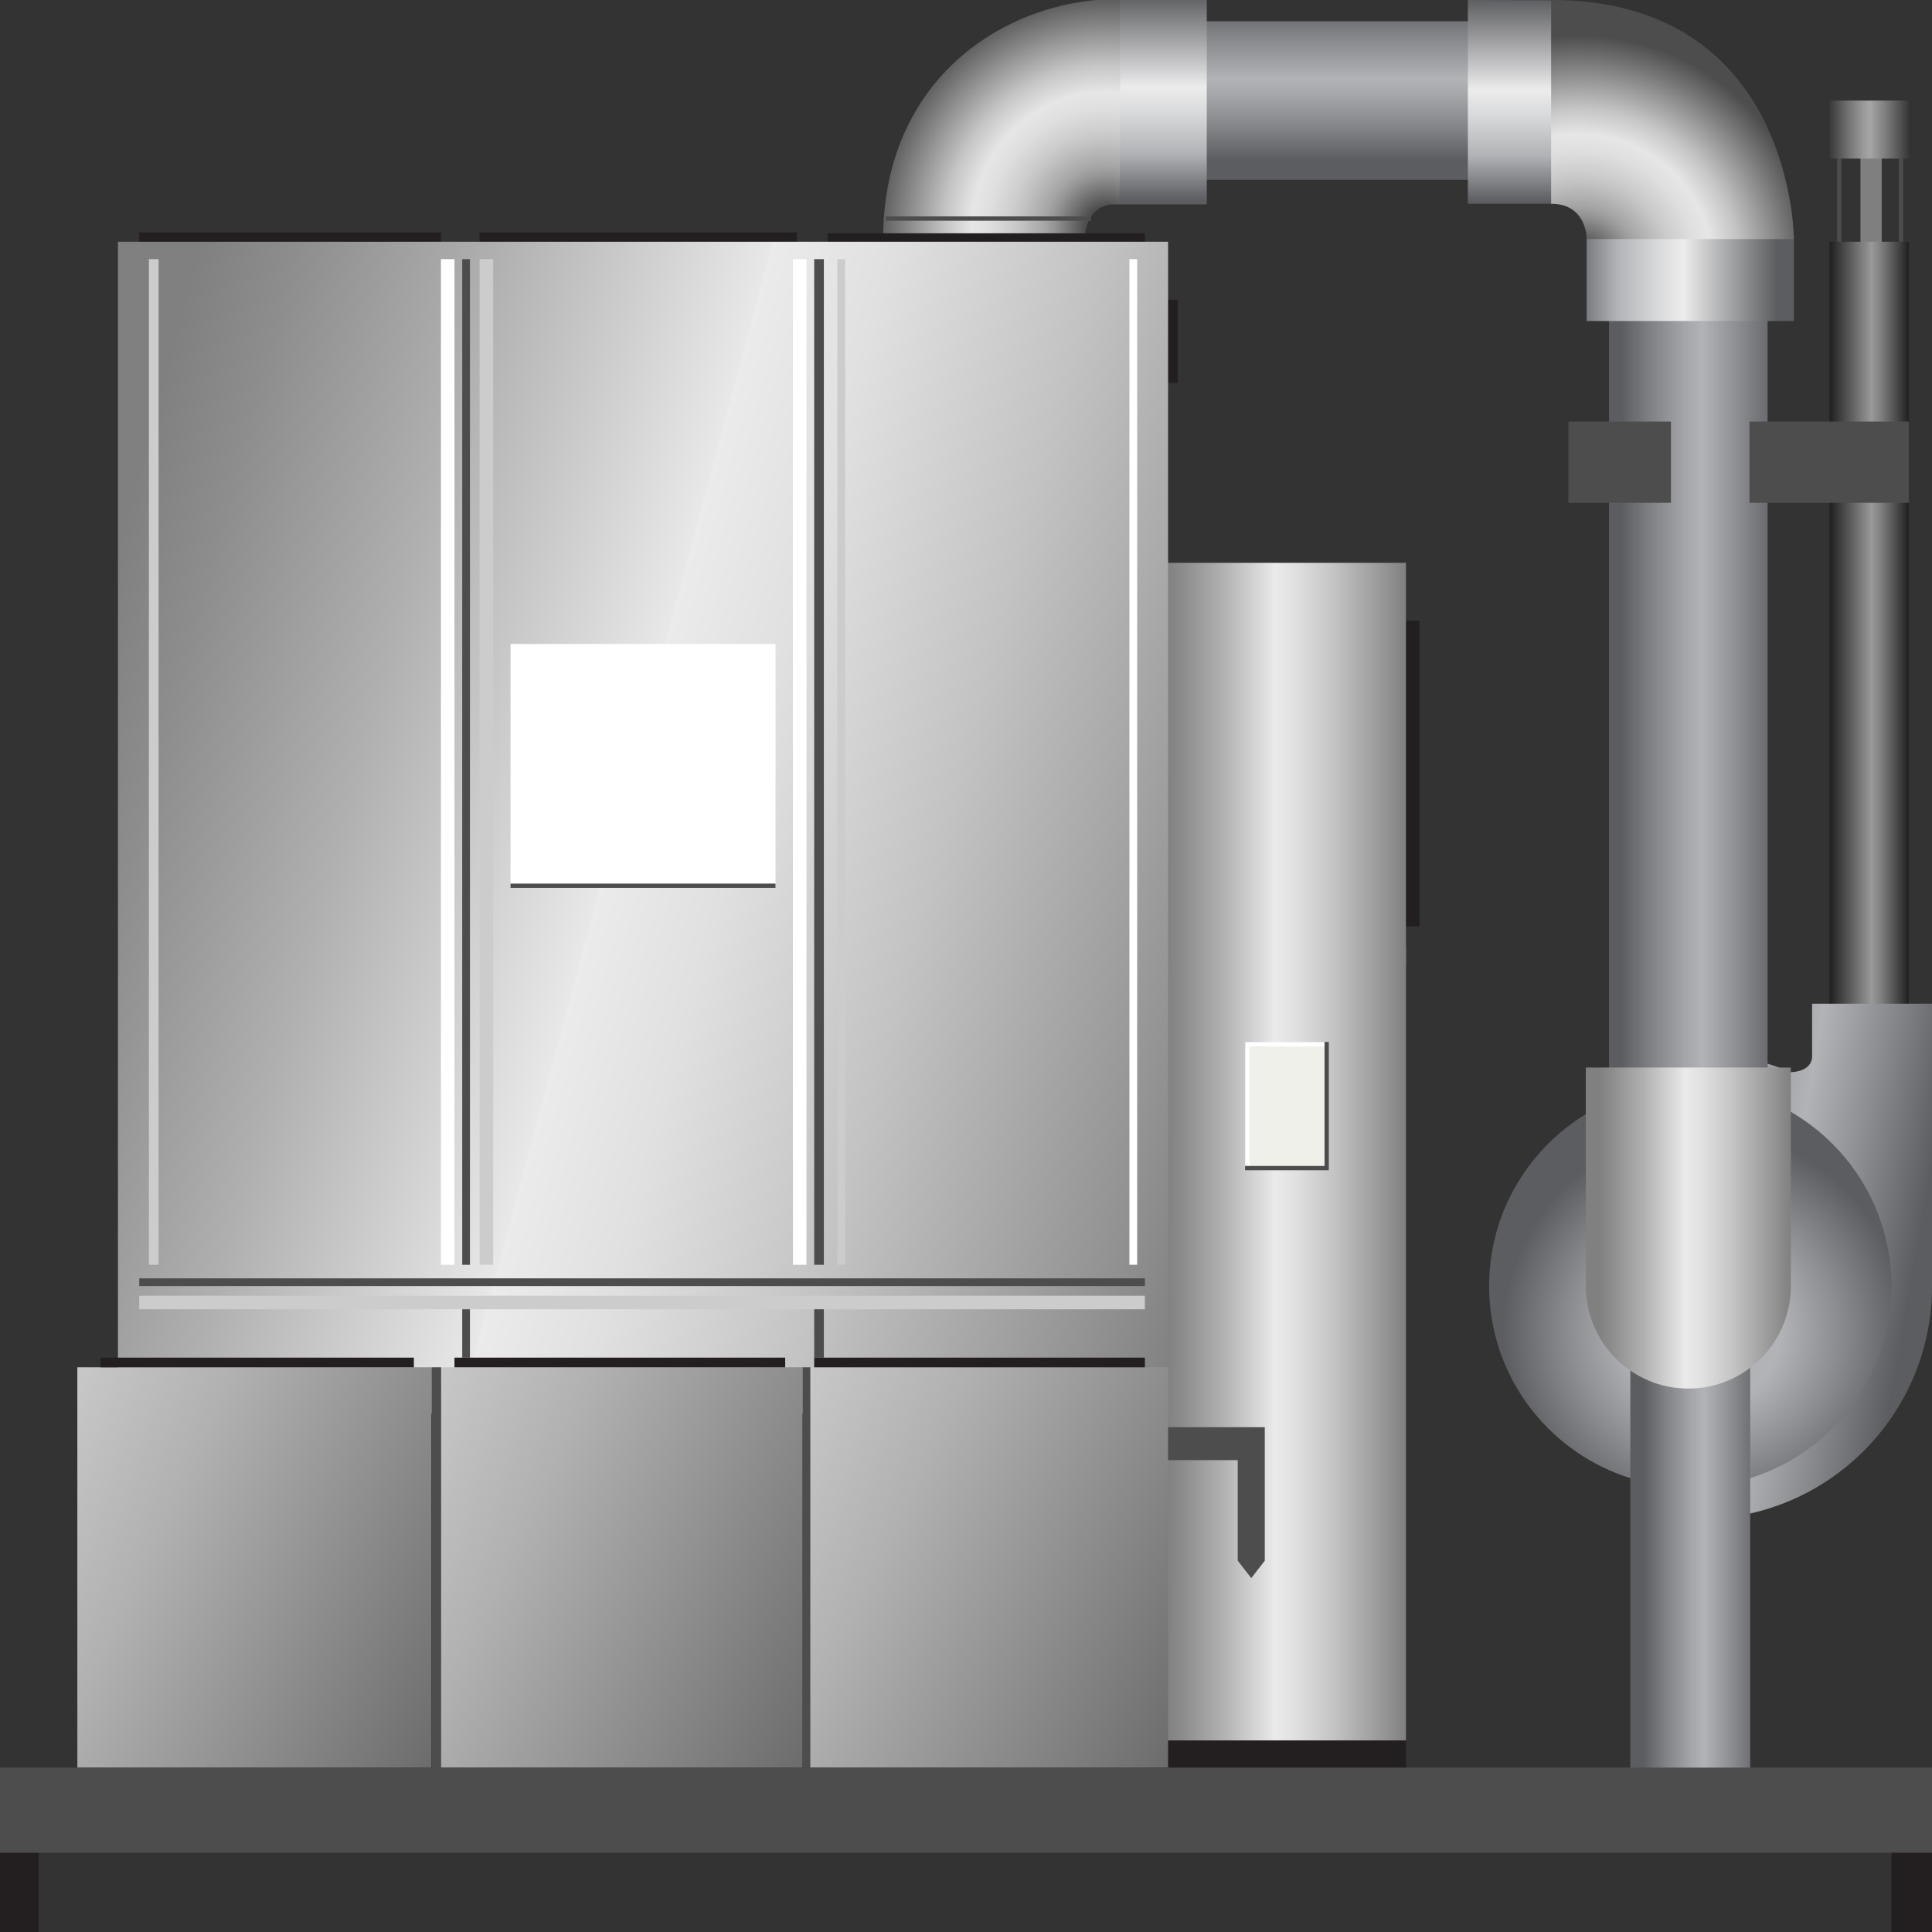 <svg version="1.1" xmlns="http://www.w3.org/2000/svg" xmlns:xlink="http://www.w3.org/1999/xlink" width="112px" height="112px" viewBox="0 0 112.5 112.5" enable-background="new 0 0 112.5 112.5" xml:space="preserve">
<rect x="0" y="0" width="112.5" height="112.5" fill="#333333" stroke="none"/>
<g id="Group_Cylinder">
	<path fill="#231F20" d="M81.369,36.148h1.289v17.793h-1.289V36.148z" />
	<linearGradient id="SVGID_1_" gradientUnits="userSpaceOnUse" x1="67" y1="78.277" x2="81.869" y2="78.277">
		<stop offset="0.06" style="stop-color:#808080" />
		<stop offset="0.13" style="stop-color:#8D8D8D" />
		<stop offset="0.28" style="stop-color:#B0B0B0" />
		<stop offset="0.48" style="stop-color:#E8E8E8" />
		<stop offset="0.48" style="stop-color:#EBEBEB" />
		<stop offset="0.57" style="stop-color:#E0E0E0" />
		<stop offset="0.72" style="stop-color:#C3C3C3" />
		<stop offset="0.92" style="stop-color:#949494" />
		<stop offset="1" style="stop-color:#808080" />
	</linearGradient>
	<path fill="url(#SVGID_1_)" d="M67,55.202h14.869v46.149H67V55.202" />
	<linearGradient id="SVGID_2_" gradientUnits="userSpaceOnUse" x1="67" y1="44.482" x2="81.869" y2="44.482">
		<stop offset="0.06" style="stop-color:#808080" />
		<stop offset="0.13" style="stop-color:#8D8D8D" />
		<stop offset="0.28" style="stop-color:#B0B0B0" />
		<stop offset="0.48" style="stop-color:#E8E8E8" />
		<stop offset="0.48" style="stop-color:#EBEBEB" />
		<stop offset="0.57" style="stop-color:#E0E0E0" />
		<stop offset="0.72" style="stop-color:#C3C3C3" />
		<stop offset="0.92" style="stop-color:#949494" />
		<stop offset="1" style="stop-color:#808080" />
	</linearGradient>
	<path fill="url(#SVGID_2_)" d="M67,32.771h14.869v23.424H67V32.771" />
	<path fill="#231F20" d="M67,103.678h14.869v-2.326H67V103.678z" />
</g>
<g id="Group_Pipe1">
	<path id="XMLID_3_" fill="#7F7F7F" d="M108.334,8.833h1.238v5.959h-1.238V8.833z" />
	<linearGradient id="SVGID_3_" gradientUnits="userSpaceOnUse" x1="106.531" y1="7.545" x2="111.148" y2="7.545">
		<stop offset="0" style="stop-color:#383838" />
		<stop offset="0.01" style="stop-color:#3B3B3B" />
		<stop offset="0.25" style="stop-color:#757575" />
		<stop offset="0.42" style="stop-color:#989898" />
		<stop offset="0.51" style="stop-color:#A6A6A6" />
		<stop offset="0.69" style="stop-color:#818181" />
		<stop offset="1" style="stop-color:#383838" />
	</linearGradient>
	<path fill="url(#SVGID_3_)" d="M106.531,5.855h4.617v3.379h-4.617V5.855z" />
	<path fill="none" stroke="#4D4D4D" stroke-width="0.25" d="M110.698,9.234v4.843" />
	<path fill="none" stroke="#4D4D4D" stroke-width="0.25" d="M107.095,9.234v4.843" />
	<linearGradient id="SVGID_4_" gradientUnits="userSpaceOnUse" x1="106.531" y1="36.914" x2="111.148" y2="36.914">
		<stop offset="0" style="stop-color:#1F1F1F" />
		<stop offset="0.53" style="stop-color:#999999" />
		<stop offset="0.62" style="stop-color:#868686" />
		<stop offset="0.81" style="stop-color:#555555" />
		<stop offset="1" style="stop-color:#1F1F1F" />
	</linearGradient>
	<path fill="url(#SVGID_4_)" d="M106.531,14.077h4.617V59.75h-4.617V14.077z" />
</g>
<g id="Group_Pump">
	
		<linearGradient id="SVGID_5_" gradientUnits="userSpaceOnUse" x1="-2103.254" y1="6104.752" x2="-2102.254" y2="6104.752" gradientTransform="matrix(15.677 2.764 2.764 -15.677 16194.611 101590.758)">
		<stop offset="0" style="stop-color:#5C5D60" />
		<stop offset="0.19" style="stop-color:#818285" />
		<stop offset="0.4" style="stop-color:#A4A5A8" />
		<stop offset="0.51" style="stop-color:#B1B3B6" />
		<stop offset="0.73" style="stop-color:#8C8E91" />
		<stop offset="1" style="stop-color:#5C5D60" />
	</linearGradient>
	<path fill="url(#SVGID_5_)" d="M105.518,58.445V61.5c0,0.933-1.238,0.933-1.238,0.933l0.004,0.006   c-1.641-0.706-3.445-1.106-5.346-1.106v27.125c7.49,0,13.563-6.072,13.563-13.563V58.445H105.518z" />
	
		<radialGradient id="SVGID_6_" cx="-2103.236" cy="6104.781" r="1" gradientTransform="matrix(11.711 0 0 -11.711 24730.269 71570.422)" gradientUnits="userSpaceOnUse">
		<stop offset="0" style="stop-color:#B1B3B6" />
		<stop offset="0.38" style="stop-color:#B1B3B6" />
		<stop offset="0.66" style="stop-color:#8C8E91" />
		<stop offset="1" style="stop-color:#5C5D60" />
	</radialGradient>
	<circle fill="url(#SVGID_6_)" cx="98.424" cy="74.888" r="11.712" />
</g>
<g id="Group_Pipe2">
	
		<linearGradient id="SVGID_7_" gradientUnits="userSpaceOnUse" x1="-2103.267" y1="6104.713" x2="-2102.267" y2="6104.713" gradientTransform="matrix(0 -9.234 -9.234 0 56451.629 -19411.932)">
		<stop offset="0" style="stop-color:#5C5D60" />
		<stop offset="0.19" style="stop-color:#818285" />
		<stop offset="0.4" style="stop-color:#A4A5A8" />
		<stop offset="0.51" style="stop-color:#B1B3B6" />
		<stop offset="0.73" style="stop-color:#8C8E91" />
		<stop offset="1" style="stop-color:#5C5D60" />
	</linearGradient>
	<rect x="68.581" y="1.239" fill="url(#SVGID_7_)" width="19.383" height="9.234" />
	
		<linearGradient id="SVGID_8_" gradientUnits="userSpaceOnUse" x1="-2103.267" y1="6104.711" x2="-2102.267" y2="6104.711" gradientTransform="matrix(9.234 0 0 -9.234 19516.096 56413.863)">
		<stop offset="0" style="stop-color:#5C5D60" />
		<stop offset="0.19" style="stop-color:#818285" />
		<stop offset="0.4" style="stop-color:#A4A5A8" />
		<stop offset="0.51" style="stop-color:#B1B3B6" />
		<stop offset="0.73" style="stop-color:#8C8E91" />
		<stop offset="1" style="stop-color:#5C5D60" />
	</linearGradient>
	<rect x="93.693" y="17.455" fill="url(#SVGID_8_)" width="9.234" height="46.132" />
	
		<linearGradient id="SVGID_9_" gradientUnits="userSpaceOnUse" x1="-2103.243" y1="6104.764" x2="-2102.243" y2="6104.764" gradientTransform="matrix(0 11.866 11.866 0 -72348.094 24957.5)">
		<stop offset="0" style="stop-color:#5C5D60" />
		<stop offset="0.45" style="stop-color:#ECECED" />
		<stop offset="0.57" style="stop-color:#D9DADB" />
		<stop offset="0.77" style="stop-color:#B1B3B6" />
		<stop offset="1" style="stop-color:#5C5D60" />
	</linearGradient>
	<polygon fill="url(#SVGID_9_)" points="90.387,0.014 99.027,11.866 85.473,11.866 85.473,0  " />
	
		<linearGradient id="SVGID_10_" gradientUnits="userSpaceOnUse" x1="-2103.269" y1="6104.703" x2="-2102.269" y2="6104.703" gradientTransform="matrix(-12.068 0 0 12.068 -25278.643 -73662.555)">
		<stop offset="0" style="stop-color:#5C5D60" />
		<stop offset="0.45" style="stop-color:#ECECED" />
		<stop offset="0.57" style="stop-color:#D9DADB" />
		<stop offset="0.77" style="stop-color:#B1B3B6" />
		<stop offset="1" style="stop-color:#5C5D60" />
	</linearGradient>
	<polygon fill="url(#SVGID_10_)" points="104.458,13.735 104.458,18.694 92.39,18.694 92.39,4.17  " />
	
		<radialGradient id="SVGID_11_" cx="-2103.243" cy="6104.707" r="1" gradientTransform="matrix(13.625 0 0 -13.404 28748.426 81842.984)" gradientUnits="userSpaceOnUse">
		<stop offset="0" style="stop-color:#4D4D4D" />
		<stop offset="0.09" style="stop-color:#4D4D4D" />
		<stop offset="0.14" style="stop-color:#696969" />
		<stop offset="0.22" style="stop-color:#949494" />
		<stop offset="0.26" style="stop-color:#A5A5A5" />
		<stop offset="0.36" style="stop-color:#C2C2C2" />
		<stop offset="0.4" style="stop-color:#CCCCCC" />
		<stop offset="0.5" style="stop-color:#DFDFDF" />
		<stop offset="0.57" style="stop-color:#E6E6E6" />
		<stop offset="0.68" style="stop-color:#C6C6C6" />
		<stop offset="0.89" style="stop-color:#767676" />
		<stop offset="1" style="stop-color:#4D4D4D" />
	</radialGradient>
	<path fill="url(#SVGID_11_)" d="M90.322,0v11.865c2.095,0,2.075,2.055,2.075,2.055h12.061C104.458,13.92,104.458,0,90.322,0z" />
	
		<linearGradient id="SVGID_12_" gradientUnits="userSpaceOnUse" x1="-2103.246" y1="6104.76" x2="-2102.246" y2="6104.76" gradientTransform="matrix(11.771 0 0 -11.771 24807.672 71868.109)">
		<stop offset="0" style="stop-color:#5C5D60" />
		<stop offset="0.45" style="stop-color:#ECECED" />
		<stop offset="0.57" style="stop-color:#D9DADB" />
		<stop offset="0.77" style="stop-color:#B1B3B6" />
		<stop offset="1" style="stop-color:#5C5D60" />
	</linearGradient>
	<polygon fill="url(#SVGID_12_)" points="51.439,13.889 63.196,5.317 63.196,18.763 51.426,18.763  " />
	
		<linearGradient id="SVGID_13_" gradientUnits="userSpaceOnUse" x1="-2103.249" y1="6104.756" x2="-2102.249" y2="6104.756" gradientTransform="matrix(0 11.971 11.971 0 -73015.273 25177.287)">
		<stop offset="0" style="stop-color:#5C5D60" />
		<stop offset="0.45" style="stop-color:#ECECED" />
		<stop offset="0.57" style="stop-color:#D9DADB" />
		<stop offset="0.77" style="stop-color:#B1B3B6" />
		<stop offset="1" style="stop-color:#5C5D60" />
	</linearGradient>
	<polygon fill="url(#SVGID_13_)" points="65.05,-0.07 70.271,-0.07 70.271,11.901 55.563,11.901  " />
	<rect x="101.875" y="24.549" fill="#4D4D4D" width="9.273" height="4.73" />
	<rect x="91.329" y="24.549" fill="#4D4D4D" width="5.968" height="4.73" />
	
		<linearGradient id="SVGID_14_" gradientUnits="userSpaceOnUse" x1="-2103.21" y1="6104.844" x2="-2102.21" y2="6104.844" gradientTransform="matrix(6.981 0 0 -6.981 14778.289 42711.887)">
		<stop offset="0" style="stop-color:#5C5D60" />
		<stop offset="0.19" style="stop-color:#818285" />
		<stop offset="0.4" style="stop-color:#A4A5A8" />
		<stop offset="0.51" style="stop-color:#B1B3B6" />
		<stop offset="0.73" style="stop-color:#8C8E91" />
		<stop offset="1" style="stop-color:#5C5D60" />
	</linearGradient>
	<rect x="94.933" y="78.491" fill="url(#SVGID_14_)" width="6.981" height="26.093" />
	
		<radialGradient id="SVGID_15_" cx="31.964" cy="330.691" r="23.78" gradientTransform="matrix(-0.577 0.043 0.042 0.585 68.992 -181.523)" gradientUnits="userSpaceOnUse">
		<stop offset="0" style="stop-color:#4D4D4D" />
		<stop offset="0.09" style="stop-color:#4D4D4D" />
		<stop offset="0.14" style="stop-color:#696969" />
		<stop offset="0.22" style="stop-color:#949494" />
		<stop offset="0.26" style="stop-color:#A5A5A5" />
		<stop offset="0.36" style="stop-color:#C2C2C2" />
		<stop offset="0.4" style="stop-color:#CCCCCC" />
		<stop offset="0.5" style="stop-color:#DFDFDF" />
		<stop offset="0.57" style="stop-color:#E6E6E6" />
		<stop offset="0.68" style="stop-color:#C6C6C6" />
		<stop offset="0.89" style="stop-color:#767676" />
		<stop offset="1" style="stop-color:#4D4D4D" />
	</radialGradient>
	<path fill="url(#SVGID_15_)" d="M65.198-0.066c-6.717,0-13.775,4.691-13.775,13.983l11.676,0.035   c0.244-1.635,0.91-2.029,2.063-2.135C65.298,8.702,65.198-0.066,65.198-0.066z" />
	<line fill="none" stroke="#4D4D4D" stroke-width="0.254" x1="51.577" y1="12.726" x2="63.535" y2="12.726" />
</g>
<g id="Group_Tank">
	<path fill="#231F20" d="M8.108,13.531v0.949h17.567v-0.949H8.108z" />
	<path fill="#231F20" d="M27.928,13.531v0.949h18.469v-0.949H27.928z" />
	<path fill="#231F20" d="M67.521,22.297h1.055v-4.842h-1.055V22.297z" />
	<path fill="#231F20" d="M48.198,13.584v1.553h18.468v-1.553H48.198z" />
	<linearGradient id="SVGID_16_" gradientUnits="userSpaceOnUse" x1="0.386" y1="38.27" x2="74.5" y2="58.129">
		<stop offset="0.06" style="stop-color:#808080" />
		<stop offset="0.13" style="stop-color:#8D8D8D" />
		<stop offset="0.28" style="stop-color:#B0B0B0" />
		<stop offset="0.48" style="stop-color:#E8E8E8" />
		<stop offset="0.48" style="stop-color:#EBEBEB" />
		<stop offset="0.57" style="stop-color:#E0E0E0" />
		<stop offset="0.72" style="stop-color:#C3C3C3" />
		<stop offset="0.92" style="stop-color:#949494" />
		<stop offset="1" style="stop-color:#808080" />
	</linearGradient>
	<path fill="url(#SVGID_16_)" d="M6.869,82.323h61.148V14.077H6.869V82.323z" />
	<linearGradient id="SVGID_17_" gradientUnits="userSpaceOnUse" x1="1.88" y1="85.244" x2="27.737" y2="97.301">
		<stop offset="0" style="stop-color:#C8C8C8" />
		<stop offset="0.29" style="stop-color:#B1B1B1" />
		<stop offset="0.91" style="stop-color:#757575" />
		<stop offset="1" style="stop-color:#6C6C6C" />
	</linearGradient>
	<path fill="url(#SVGID_17_)" d="M4.504,79.617h20.608v23.311H4.504V79.617z" />
	<linearGradient id="SVGID_18_" gradientUnits="userSpaceOnUse" x1="22.847" y1="85.106" x2="49.294" y2="97.439">
		<stop offset="0" style="stop-color:#C8C8C8" />
		<stop offset="0.29" style="stop-color:#B1B1B1" />
		<stop offset="0.91" style="stop-color:#757575" />
		<stop offset="1" style="stop-color:#6C6C6C" />
	</linearGradient>
	<path fill="url(#SVGID_18_)" d="M25.406,79.617h21.328v23.311H25.406V79.617z" />
	<linearGradient id="SVGID_19_" gradientUnits="userSpaceOnUse" x1="44.53" y1="85.19" x2="70.616" y2="97.355">
		<stop offset="0" style="stop-color:#C8C8C8" />
		<stop offset="0.29" style="stop-color:#B1B1B1" />
		<stop offset="0.91" style="stop-color:#757575" />
		<stop offset="1" style="stop-color:#6C6C6C" />
	</linearGradient>
	<path fill="url(#SVGID_19_)" d="M47.128,79.617h20.889v23.311H47.128V79.617z" />
	<path fill="#4D4D4D" d="M47.41,15.09h0.563v58.558H47.41V15.09z" />
	<path fill="#4D4D4D" d="M26.915,15.09h0.45v58.558h-0.45V15.09z" />
	<path fill="#CCCCCC" d="M66.666,75.451v0.787H8.108v-0.787H66.666z" />
	<path fill="#CCCCCC" d="M48.761,15.09h0.451v58.558h-0.451V15.09z" />
	<path fill="#CCCCCC" d="M27.928,15.09h0.789v58.558h-0.789V15.09z" />
	<path fill="#CCCCCC" d="M8.671,15.09h0.563v58.558H8.671V15.09z" />
	<path fill="#4D4D4D" d="M66.666,74.438v0.449H8.108v-0.449H66.666z" />
	<path fill="#4D4D4D" d="M25.124,102.928h0.563V79.617h-0.563V102.928z" />
	<path fill="#4D4D4D" d="M46.734,102.928h0.451V79.617h-0.451V102.928z" />
	<path fill="#4D4D4D" d="M47.41,79.055h0.563v-2.816H47.41V79.055z" />
	<path fill="#4D4D4D" d="M26.915,79.055h0.45v-2.816h-0.45V79.055z" />
	<path fill="#FFFFFF" d="M65.766,15.09h0.451v58.558h-0.451V15.09z" />
	<path fill="#FFFFFF" d="M46.171,15.09h0.789v58.558h-0.789V15.09z" />
	<path fill="#FFFFFF" d="M25.676,15.09h0.788v58.558h-0.788V15.09z" />
	<path fill="#231F20" d="M5.856,79.055v0.563h18.243v-0.563H5.856z" />
	<path fill="#231F20" d="M26.464,79.055v0.563h19.257v-0.563H26.464z" />
	<path fill="#231F20" d="M47.41,79.055v0.563h19.256v-0.563H47.41z" />
</g>
<g id="Group_Group1">
	<polygon fill="#4D4D4D" points="68.018,83.107 68.018,85.022 72.072,85.022 72.072,90.879 72.86,91.893 73.648,90.879    73.648,85.022 73.648,83.107  " />
</g>
<g id="Group_Label">
	<path fill="#FFFFFF" d="M29.729,37.5h15.428v14.077H29.729V37.5z" />
	<path fill="#F0F0EB" d="M72.635,60.811h4.617v7.207h-4.617V60.811z" />
	<path fill="none" stroke="#FFFFFF" stroke-width="0.25" d="M77.344,60.811h-4.709v7.314" />
	<path fill="none" stroke="#4D4D4D" stroke-width="0.25" d="M29.729,51.577h15.428" />
	<path fill="none" stroke="#4D4D4D" stroke-width="0.25" d="M72.5,68.018h4.752v-7.346" />
</g>
<g id="Group_Connector">
	<linearGradient id="SVGID_20_" gradientUnits="userSpaceOnUse" x1="92.342" y1="71.51" x2="104.279" y2="71.51">
		<stop offset="0.06" style="stop-color:#808080" />
		<stop offset="0.13" style="stop-color:#8D8D8D" />
		<stop offset="0.28" style="stop-color:#B0B0B0" />
		<stop offset="0.48" style="stop-color:#E8E8E8" />
		<stop offset="0.48" style="stop-color:#EBEBEB" />
		<stop offset="0.57" style="stop-color:#E0E0E0" />
		<stop offset="0.72" style="stop-color:#C3C3C3" />
		<stop offset="0.92" style="stop-color:#949494" />
		<stop offset="1" style="stop-color:#808080" />
	</linearGradient>
	<path fill="url(#SVGID_20_)" d="M92.342,62.162v12.726c0,3.297,2.672,5.969,5.969,5.969s5.969-2.672,5.969-5.969V62.162H92.342z" />
</g>
<g id="Group_Base">
	<path fill="#231F20" d="M2.252,106.752H0v5.748h2.252V106.752z" />
	<path fill="#231F20" d="M110.135,106.752h2.365v5.748h-2.365V106.752z" />
	<path fill="#4D4D4D" d="M0,102.928h112.5v4.955H0V102.928z" />
</g>
</svg>